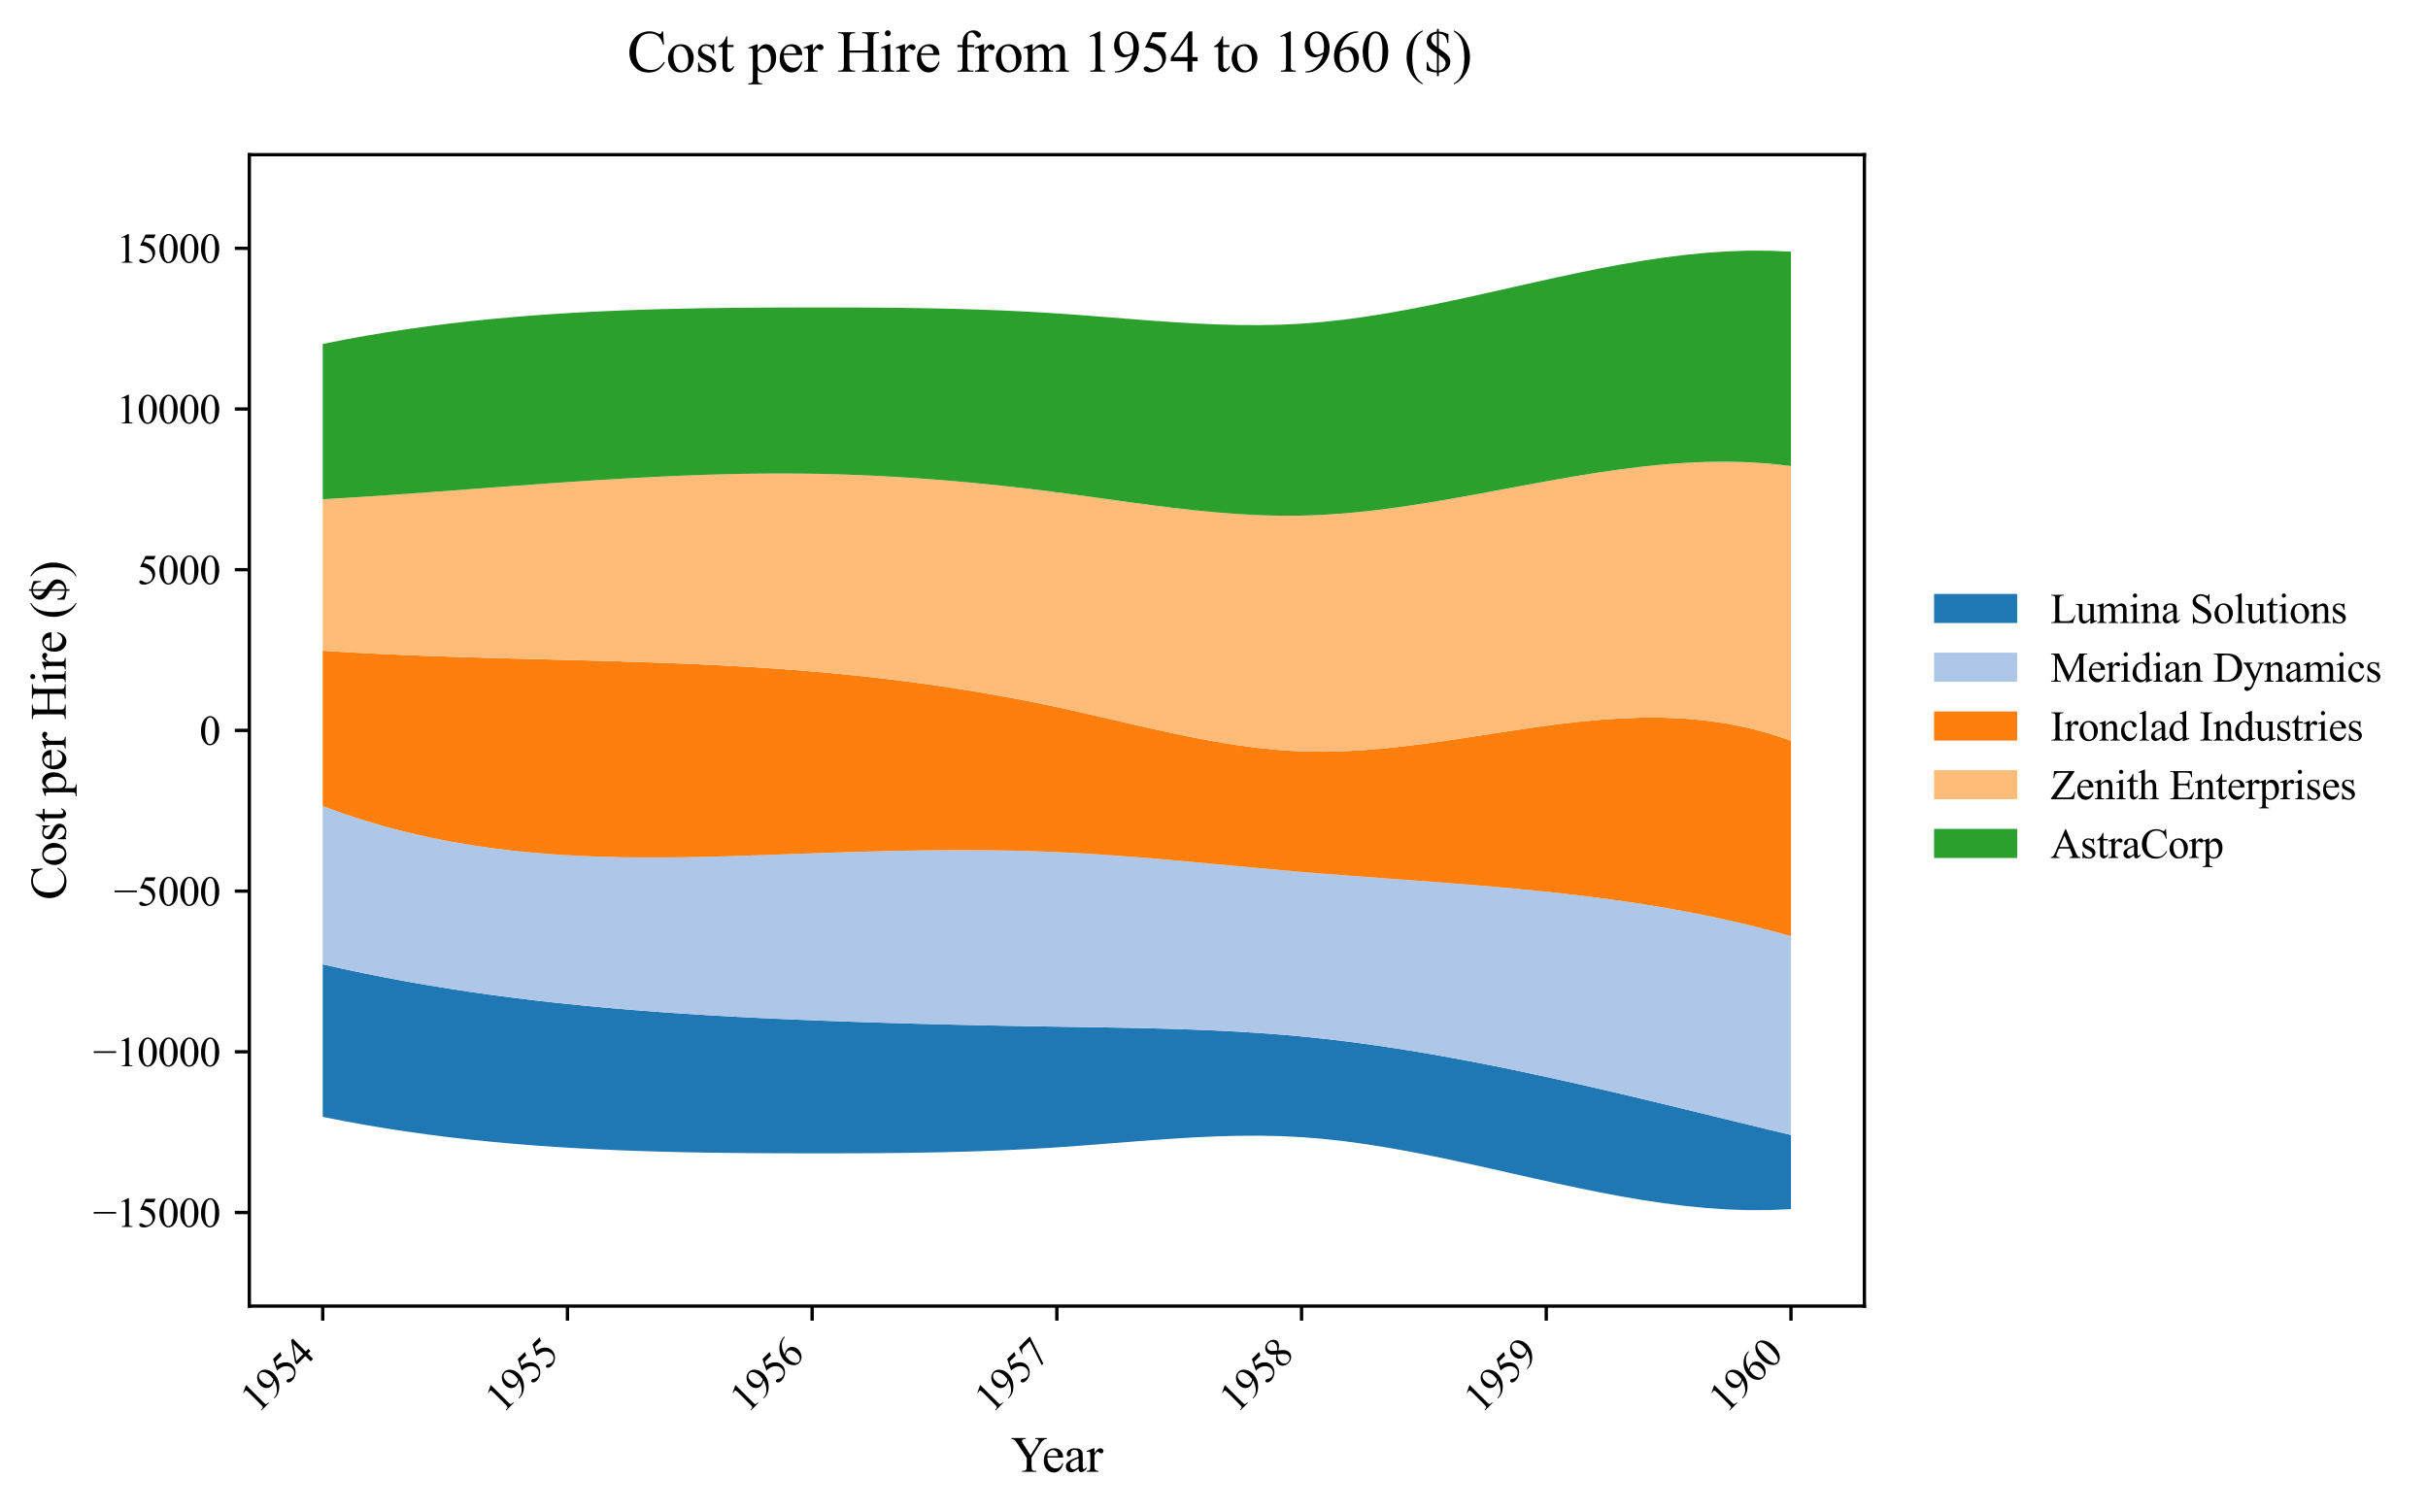 <?xml version="1.0" encoding="utf-8" standalone="no"?>
<!DOCTYPE svg PUBLIC "-//W3C//DTD SVG 1.1//EN"
  "http://www.w3.org/Graphics/SVG/1.1/DTD/svg11.dtd">
<svg xmlns:xlink="http://www.w3.org/1999/xlink" width="584.5pt" height="364.113pt" viewBox="0 0 584.5 364.113" xmlns="http://www.w3.org/2000/svg" version="1.1">
 <defs>
  <style type="text/css">*{stroke-linejoin: round; stroke-linecap: butt}</style>
 </defs>
 <g id="figure_1">
  <g id="patch_1">
   <path d="M 0 364.113 
L 584.5 364.113 
L 584.5 0 
L 0 0 
z
" style="fill: #ffffff"/>
  </g>
  <g id="axes_1">
   <g id="patch_2">
    <path d="M 60.02 314.449 
L 448.82 314.449 
L 448.82 37.249 
L 60.02 37.249 
z
" style="fill: #ffffff"/>
   </g>
   <g id="PolyCollection_1">
    <path d="M 77.692 232.167 
L 77.692 268.892 
L 82.815 269.905 
L 87.937 270.838 
L 93.06 271.694 
L 98.183 272.475 
L 103.305 273.186 
L 108.428 273.829 
L 113.55 274.407 
L 118.673 274.926 
L 123.795 275.386 
L 128.918 275.793 
L 134.04 276.149 
L 139.163 276.457 
L 144.285 276.721 
L 149.408 276.945 
L 154.53 277.131 
L 159.653 277.283 
L 164.775 277.404 
L 169.898 277.498 
L 175.02 277.568 
L 180.143 277.618 
L 185.266 277.65 
L 190.388 277.668 
L 195.511 277.675 
L 200.633 277.674 
L 205.756 277.661 
L 210.878 277.634 
L 216.001 277.587 
L 221.123 277.518 
L 226.246 277.422 
L 231.368 277.295 
L 236.491 277.134 
L 241.613 276.934 
L 246.736 276.692 
L 251.858 276.404 
L 256.981 276.066 
L 262.103 275.687 
L 267.226 275.284 
L 272.349 274.877 
L 277.471 274.485 
L 282.594 274.128 
L 287.716 273.823 
L 292.839 273.592 
L 297.961 273.452 
L 303.084 273.423 
L 308.206 273.524 
L 313.329 273.774 
L 318.451 274.186 
L 323.574 274.75 
L 328.696 275.448 
L 333.819 276.262 
L 338.941 277.177 
L 344.064 278.173 
L 349.186 279.235 
L 354.309 280.346 
L 359.432 281.487 
L 364.554 282.642 
L 369.677 283.794 
L 374.799 284.925 
L 379.922 286.019 
L 385.044 287.057 
L 390.167 288.024 
L 395.289 288.901 
L 400.412 289.672 
L 405.534 290.32 
L 410.657 290.827 
L 415.779 291.176 
L 420.902 291.349 
L 426.024 291.331 
L 431.147 291.103 
L 431.147 273.253 
L 431.147 273.253 
L 426.024 272.02 
L 420.902 270.779 
L 415.779 269.532 
L 410.657 268.284 
L 405.534 267.038 
L 400.412 265.799 
L 395.289 264.57 
L 390.167 263.356 
L 385.044 262.159 
L 379.922 260.985 
L 374.799 259.837 
L 369.677 258.719 
L 364.554 257.635 
L 359.432 256.589 
L 354.309 255.585 
L 349.186 254.627 
L 344.064 253.719 
L 338.941 252.864 
L 333.819 252.066 
L 328.696 251.331 
L 323.574 250.661 
L 318.451 250.06 
L 313.329 249.532 
L 308.206 249.08 
L 303.084 248.698 
L 297.961 248.379 
L 292.839 248.116 
L 287.716 247.9 
L 282.594 247.726 
L 277.471 247.585 
L 272.349 247.47 
L 267.226 247.375 
L 262.103 247.292 
L 256.981 247.213 
L 251.858 247.131 
L 246.736 247.043 
L 241.613 246.948 
L 236.491 246.845 
L 231.368 246.732 
L 226.246 246.61 
L 221.123 246.478 
L 216.001 246.334 
L 210.878 246.179 
L 205.756 246.011 
L 200.633 245.83 
L 195.511 245.635 
L 190.388 245.425 
L 185.266 245.197 
L 180.143 244.95 
L 175.02 244.681 
L 169.898 244.388 
L 164.775 244.067 
L 159.653 243.718 
L 154.53 243.336 
L 149.408 242.921 
L 144.285 242.469 
L 139.163 241.978 
L 134.04 241.445 
L 128.918 240.869 
L 123.795 240.247 
L 118.673 239.576 
L 113.55 238.854 
L 108.428 238.078 
L 103.305 237.247 
L 98.183 236.357 
L 93.06 235.407 
L 87.937 234.393 
L 82.815 233.314 
L 77.692 232.167 
z
" clip-path="url(#p89a1af700a)" style="fill: #1f77b4"/>
   </g>
   <g id="PolyCollection_2">
    <path d="M 77.692 194.061 
L 77.692 232.167 
L 82.815 233.314 
L 87.937 234.393 
L 93.06 235.407 
L 98.183 236.357 
L 103.305 237.247 
L 108.428 238.078 
L 113.55 238.854 
L 118.673 239.576 
L 123.795 240.247 
L 128.918 240.869 
L 134.04 241.445 
L 139.163 241.978 
L 144.285 242.469 
L 149.408 242.921 
L 154.53 243.336 
L 159.653 243.718 
L 164.775 244.067 
L 169.898 244.388 
L 175.02 244.681 
L 180.143 244.95 
L 185.266 245.197 
L 190.388 245.425 
L 195.511 245.635 
L 200.633 245.83 
L 205.756 246.011 
L 210.878 246.179 
L 216.001 246.334 
L 221.123 246.478 
L 226.246 246.61 
L 231.368 246.732 
L 236.491 246.845 
L 241.613 246.948 
L 246.736 247.043 
L 251.858 247.131 
L 256.981 247.213 
L 262.103 247.292 
L 267.226 247.375 
L 272.349 247.47 
L 277.471 247.585 
L 282.594 247.726 
L 287.716 247.9 
L 292.839 248.116 
L 297.961 248.379 
L 303.084 248.698 
L 308.206 249.08 
L 313.329 249.532 
L 318.451 250.06 
L 323.574 250.661 
L 328.696 251.331 
L 333.819 252.066 
L 338.941 252.864 
L 344.064 253.719 
L 349.186 254.627 
L 354.309 255.585 
L 359.432 256.589 
L 364.554 257.635 
L 369.677 258.719 
L 374.799 259.837 
L 379.922 260.985 
L 385.044 262.159 
L 390.167 263.356 
L 395.289 264.57 
L 400.412 265.799 
L 405.534 267.038 
L 410.657 268.284 
L 415.779 269.532 
L 420.902 270.779 
L 426.024 272.02 
L 431.147 273.253 
L 431.147 225.382 
L 431.147 225.382 
L 426.024 223.977 
L 420.902 222.681 
L 415.779 221.49 
L 410.657 220.396 
L 405.534 219.394 
L 400.412 218.478 
L 395.289 217.64 
L 390.167 216.875 
L 385.044 216.177 
L 379.922 215.54 
L 374.799 214.956 
L 369.677 214.421 
L 364.554 213.927 
L 359.432 213.469 
L 354.309 213.04 
L 349.186 212.634 
L 344.064 212.245 
L 338.941 211.867 
L 333.819 211.493 
L 328.696 211.117 
L 323.574 210.733 
L 318.451 210.335 
L 313.329 209.916 
L 308.206 209.472 
L 303.084 209.01 
L 297.961 208.536 
L 292.839 208.059 
L 287.716 207.586 
L 282.594 207.124 
L 277.471 206.682 
L 272.349 206.267 
L 267.226 205.888 
L 262.103 205.55 
L 256.981 205.263 
L 251.858 205.034 
L 246.736 204.864 
L 241.613 204.75 
L 236.491 204.685 
L 231.368 204.667 
L 226.246 204.69 
L 221.123 204.75 
L 216.001 204.842 
L 210.878 204.962 
L 205.756 205.105 
L 200.633 205.267 
L 195.511 205.443 
L 190.388 205.627 
L 185.266 205.812 
L 180.143 205.989 
L 175.02 206.148 
L 169.898 206.282 
L 164.775 206.38 
L 159.653 206.435 
L 154.53 206.436 
L 149.408 206.376 
L 144.285 206.245 
L 139.163 206.035 
L 134.04 205.736 
L 128.918 205.34 
L 123.795 204.837 
L 118.673 204.219 
L 113.55 203.477 
L 108.428 202.602 
L 103.305 201.585 
L 98.183 200.418 
L 93.06 199.09 
L 87.937 197.594 
L 82.815 195.921 
L 77.692 194.061 
z
" clip-path="url(#p89a1af700a)" style="fill: #aec7e8"/>
   </g>
   <g id="PolyCollection_3">
    <path d="M 77.692 156.657 
L 77.692 194.061 
L 82.815 195.921 
L 87.937 197.594 
L 93.06 199.09 
L 98.183 200.418 
L 103.305 201.585 
L 108.428 202.602 
L 113.55 203.477 
L 118.673 204.219 
L 123.795 204.837 
L 128.918 205.34 
L 134.04 205.736 
L 139.163 206.035 
L 144.285 206.245 
L 149.408 206.376 
L 154.53 206.436 
L 159.653 206.435 
L 164.775 206.38 
L 169.898 206.282 
L 175.02 206.148 
L 180.143 205.989 
L 185.266 205.812 
L 190.388 205.627 
L 195.511 205.443 
L 200.633 205.267 
L 205.756 205.105 
L 210.878 204.962 
L 216.001 204.842 
L 221.123 204.75 
L 226.246 204.69 
L 231.368 204.667 
L 236.491 204.685 
L 241.613 204.75 
L 246.736 204.864 
L 251.858 205.034 
L 256.981 205.263 
L 262.103 205.55 
L 267.226 205.888 
L 272.349 206.267 
L 277.471 206.682 
L 282.594 207.124 
L 287.716 207.586 
L 292.839 208.059 
L 297.961 208.536 
L 303.084 209.01 
L 308.206 209.472 
L 313.329 209.916 
L 318.451 210.335 
L 323.574 210.733 
L 328.696 211.117 
L 333.819 211.493 
L 338.941 211.867 
L 344.064 212.245 
L 349.186 212.634 
L 354.309 213.04 
L 359.432 213.469 
L 364.554 213.927 
L 369.677 214.421 
L 374.799 214.956 
L 379.922 215.54 
L 385.044 216.177 
L 390.167 216.875 
L 395.289 217.64 
L 400.412 218.478 
L 405.534 219.394 
L 410.657 220.396 
L 415.779 221.49 
L 420.902 222.681 
L 426.024 223.977 
L 431.147 225.382 
L 431.147 178.327 
L 431.147 178.327 
L 426.024 176.618 
L 420.902 175.258 
L 415.779 174.22 
L 410.657 173.478 
L 405.534 173.007 
L 400.412 172.779 
L 395.289 172.769 
L 390.167 172.951 
L 385.044 173.298 
L 379.922 173.784 
L 374.799 174.384 
L 369.677 175.071 
L 364.554 175.819 
L 359.432 176.601 
L 354.309 177.392 
L 349.186 178.166 
L 344.064 178.896 
L 338.941 179.556 
L 333.819 180.121 
L 328.696 180.563 
L 323.574 180.857 
L 318.451 180.977 
L 313.329 180.896 
L 308.206 180.598 
L 303.084 180.098 
L 297.961 179.423 
L 292.839 178.598 
L 287.716 177.65 
L 282.594 176.603 
L 277.471 175.483 
L 272.349 174.316 
L 267.226 173.128 
L 262.103 171.944 
L 256.981 170.79 
L 251.858 169.69 
L 246.736 168.658 
L 241.613 167.691 
L 236.491 166.788 
L 231.368 165.948 
L 226.246 165.167 
L 221.123 164.445 
L 216.001 163.78 
L 210.878 163.17 
L 205.756 162.613 
L 200.633 162.108 
L 195.511 161.652 
L 190.388 161.243 
L 185.266 160.879 
L 180.143 160.555 
L 175.02 160.267 
L 169.898 160.012 
L 164.775 159.786 
L 159.653 159.585 
L 154.53 159.405 
L 149.408 159.242 
L 144.285 159.093 
L 139.163 158.954 
L 134.04 158.821 
L 128.918 158.689 
L 123.795 158.556 
L 118.673 158.418 
L 113.55 158.271 
L 108.428 158.11 
L 103.305 157.932 
L 98.183 157.734 
L 93.06 157.511 
L 87.937 157.26 
L 82.815 156.977 
L 77.692 156.657 
z
" clip-path="url(#p89a1af700a)" style="fill: #ff7f0e"/>
   </g>
   <g id="PolyCollection_4">
    <path d="M 77.692 120.191 
L 77.692 156.657 
L 82.815 156.977 
L 87.937 157.26 
L 93.06 157.511 
L 98.183 157.734 
L 103.305 157.932 
L 108.428 158.11 
L 113.55 158.271 
L 118.673 158.418 
L 123.795 158.556 
L 128.918 158.689 
L 134.04 158.821 
L 139.163 158.954 
L 144.285 159.093 
L 149.408 159.242 
L 154.53 159.405 
L 159.653 159.585 
L 164.775 159.786 
L 169.898 160.012 
L 175.02 160.267 
L 180.143 160.555 
L 185.266 160.879 
L 190.388 161.243 
L 195.511 161.652 
L 200.633 162.108 
L 205.756 162.613 
L 210.878 163.17 
L 216.001 163.78 
L 221.123 164.445 
L 226.246 165.167 
L 231.368 165.948 
L 236.491 166.788 
L 241.613 167.691 
L 246.736 168.658 
L 251.858 169.69 
L 256.981 170.79 
L 262.103 171.944 
L 267.226 173.128 
L 272.349 174.316 
L 277.471 175.483 
L 282.594 176.603 
L 287.716 177.65 
L 292.839 178.598 
L 297.961 179.423 
L 303.084 180.098 
L 308.206 180.598 
L 313.329 180.896 
L 318.451 180.977 
L 323.574 180.857 
L 328.696 180.563 
L 333.819 180.121 
L 338.941 179.556 
L 344.064 178.896 
L 349.186 178.166 
L 354.309 177.392 
L 359.432 176.601 
L 364.554 175.819 
L 369.677 175.071 
L 374.799 174.384 
L 379.922 173.784 
L 385.044 173.298 
L 390.167 172.951 
L 395.289 172.769 
L 400.412 172.779 
L 405.534 173.007 
L 410.657 173.478 
L 415.779 174.22 
L 420.902 175.258 
L 426.024 176.618 
L 431.147 178.327 
L 431.147 112.188 
L 431.147 112.188 
L 426.024 111.617 
L 420.902 111.274 
L 415.779 111.141 
L 410.657 111.2 
L 405.534 111.431 
L 400.412 111.816 
L 395.289 112.338 
L 390.167 112.977 
L 385.044 113.715 
L 379.922 114.534 
L 374.799 115.415 
L 369.677 116.34 
L 364.554 117.29 
L 359.432 118.248 
L 354.309 119.194 
L 349.186 120.111 
L 344.064 120.979 
L 338.941 121.78 
L 333.819 122.497 
L 328.696 123.11 
L 323.574 123.601 
L 318.451 123.952 
L 313.329 124.144 
L 308.206 124.165 
L 303.084 124.028 
L 297.961 123.753 
L 292.839 123.357 
L 287.716 122.861 
L 282.594 122.284 
L 277.471 121.645 
L 272.349 120.962 
L 267.226 120.255 
L 262.103 119.544 
L 256.981 118.846 
L 251.858 118.182 
L 246.736 117.561 
L 241.613 116.986 
L 236.491 116.456 
L 231.368 115.975 
L 226.246 115.542 
L 221.123 115.16 
L 216.001 114.83 
L 210.878 114.553 
L 205.756 114.33 
L 200.633 114.164 
L 195.511 114.055 
L 190.388 114.003 
L 185.266 114.007 
L 180.143 114.061 
L 175.02 114.164 
L 169.898 114.309 
L 164.775 114.495 
L 159.653 114.718 
L 154.53 114.973 
L 149.408 115.257 
L 144.285 115.566 
L 139.163 115.897 
L 134.04 116.245 
L 128.918 116.608 
L 123.795 116.98 
L 118.673 117.36 
L 113.55 117.743 
L 108.428 118.124 
L 103.305 118.502 
L 98.183 118.871 
L 93.06 119.228 
L 87.937 119.57 
L 82.815 119.892 
L 77.692 120.191 
z
" clip-path="url(#p89a1af700a)" style="fill: #ffbb78"/>
   </g>
   <g id="PolyCollection_5">
    <path d="M 77.692 82.807 
L 77.692 120.191 
L 82.815 119.892 
L 87.937 119.57 
L 93.06 119.228 
L 98.183 118.871 
L 103.305 118.502 
L 108.428 118.124 
L 113.55 117.743 
L 118.673 117.36 
L 123.795 116.98 
L 128.918 116.608 
L 134.04 116.245 
L 139.163 115.897 
L 144.285 115.566 
L 149.408 115.257 
L 154.53 114.973 
L 159.653 114.718 
L 164.775 114.495 
L 169.898 114.309 
L 175.02 114.164 
L 180.143 114.061 
L 185.266 114.007 
L 190.388 114.003 
L 195.511 114.055 
L 200.633 114.164 
L 205.756 114.33 
L 210.878 114.553 
L 216.001 114.83 
L 221.123 115.16 
L 226.246 115.542 
L 231.368 115.975 
L 236.491 116.456 
L 241.613 116.986 
L 246.736 117.561 
L 251.858 118.182 
L 256.981 118.846 
L 262.103 119.544 
L 267.226 120.255 
L 272.349 120.962 
L 277.471 121.645 
L 282.594 122.284 
L 287.716 122.861 
L 292.839 123.357 
L 297.961 123.753 
L 303.084 124.028 
L 308.206 124.165 
L 313.329 124.144 
L 318.451 123.952 
L 323.574 123.601 
L 328.696 123.11 
L 333.819 122.497 
L 338.941 121.78 
L 344.064 120.979 
L 349.186 120.111 
L 354.309 119.194 
L 359.432 118.248 
L 364.554 117.29 
L 369.677 116.34 
L 374.799 115.415 
L 379.922 114.534 
L 385.044 113.715 
L 390.167 112.977 
L 395.289 112.338 
L 400.412 111.816 
L 405.534 111.431 
L 410.657 111.2 
L 415.779 111.141 
L 420.902 111.274 
L 426.024 111.617 
L 431.147 112.188 
L 431.147 60.596 
L 431.147 60.596 
L 426.024 60.368 
L 420.902 60.349 
L 415.779 60.523 
L 410.657 60.872 
L 405.534 61.379 
L 400.412 62.026 
L 395.289 62.797 
L 390.167 63.675 
L 385.044 64.642 
L 379.922 65.68 
L 374.799 66.774 
L 369.677 67.905 
L 364.554 69.057 
L 359.432 70.212 
L 354.309 71.353 
L 349.186 72.463 
L 344.064 73.525 
L 338.941 74.522 
L 333.819 75.436 
L 328.696 76.251 
L 323.574 76.949 
L 318.451 77.512 
L 313.329 77.925 
L 308.206 78.175 
L 303.084 78.276 
L 297.961 78.247 
L 292.839 78.107 
L 287.716 77.875 
L 282.594 77.571 
L 277.471 77.214 
L 272.349 76.822 
L 267.226 76.415 
L 262.103 76.012 
L 256.981 75.632 
L 251.858 75.295 
L 246.736 75.007 
L 241.613 74.765 
L 236.491 74.565 
L 231.368 74.404 
L 226.246 74.277 
L 221.123 74.181 
L 216.001 74.112 
L 210.878 74.065 
L 205.756 74.038 
L 200.633 74.025 
L 195.511 74.024 
L 190.388 74.031 
L 185.266 74.049 
L 180.143 74.081 
L 175.02 74.13 
L 169.898 74.2 
L 164.775 74.294 
L 159.653 74.416 
L 154.53 74.568 
L 149.408 74.754 
L 144.285 74.978 
L 139.163 75.242 
L 134.04 75.55 
L 128.918 75.906 
L 123.795 76.313 
L 118.673 76.773 
L 113.55 77.291 
L 108.428 77.87 
L 103.305 78.513 
L 98.183 79.224 
L 93.06 80.005 
L 87.937 80.86 
L 82.815 81.793 
L 77.692 82.807 
z
" clip-path="url(#p89a1af700a)" style="fill: #2ca02c"/>
   </g>
   <g id="matplotlib.axis_1">
    <g id="xtick_1">
     <g id="line2d_1">
      <defs>
       <path id="m1df52cc6c6" d="M 0 0 
L 0 3.5 
" style="stroke: #000000; stroke-width: 0.8"/>
      </defs>
      <g>
       <use xlink:href="#m1df52cc6c6" x="77.692" y="314.449" style="stroke: #000000; stroke-width: 0.8"/>
      </g>
     </g>
     <g id="text_1">
      <!-- 1954 -->
      <g transform="translate(62.038 340.501) rotate(-45) scale(0.1 -0.1)">
       <defs>
        <path id="TimesNewRomanPSMT-31" d="M 750 3822 
L 1781 4325 
L 1884 4325 
L 1884 747 
Q 1884 391 1914 303 
Q 1944 216 2037 169 
Q 2131 122 2419 116 
L 2419 0 
L 825 0 
L 825 116 
Q 1125 122 1212 167 
Q 1300 213 1334 289 
Q 1369 366 1369 747 
L 1369 3034 
Q 1369 3497 1338 3628 
Q 1316 3728 1258 3775 
Q 1200 3822 1119 3822 
Q 1003 3822 797 3725 
L 750 3822 
z
" transform="scale(0.016)"/>
        <path id="TimesNewRomanPSMT-39" d="M 338 -88 
L 338 28 
Q 744 34 1094 217 
Q 1444 400 1770 856 
Q 2097 1313 2225 1859 
Q 1734 1544 1338 1544 
Q 891 1544 572 1889 
Q 253 2234 253 2806 
Q 253 3363 572 3797 
Q 956 4325 1575 4325 
Q 2097 4325 2469 3894 
Q 2925 3359 2925 2575 
Q 2925 1869 2578 1258 
Q 2231 647 1613 244 
Q 1109 -88 516 -88 
L 338 -88 
z
M 2275 2091 
Q 2331 2497 2331 2741 
Q 2331 3044 2228 3395 
Q 2125 3747 1936 3934 
Q 1747 4122 1506 4122 
Q 1228 4122 1018 3872 
Q 809 3622 809 3128 
Q 809 2469 1088 2097 
Q 1291 1828 1588 1828 
Q 1731 1828 1928 1897 
Q 2125 1966 2275 2091 
z
" transform="scale(0.016)"/>
        <path id="TimesNewRomanPSMT-35" d="M 2778 4238 
L 2534 3706 
L 1259 3706 
L 981 3138 
Q 1809 3016 2294 2522 
Q 2709 2097 2709 1522 
Q 2709 1188 2573 903 
Q 2438 619 2231 419 
Q 2025 219 1772 97 
Q 1413 -75 1034 -75 
Q 653 -75 479 54 
Q 306 184 306 341 
Q 306 428 378 495 
Q 450 563 559 563 
Q 641 563 702 538 
Q 763 513 909 409 
Q 1144 247 1384 247 
Q 1750 247 2026 523 
Q 2303 800 2303 1197 
Q 2303 1581 2056 1914 
Q 1809 2247 1375 2428 
Q 1034 2569 447 2591 
L 1259 4238 
L 2778 4238 
z
" transform="scale(0.016)"/>
        <path id="TimesNewRomanPSMT-34" d="M 2978 1563 
L 2978 1119 
L 2409 1119 
L 2409 0 
L 1894 0 
L 1894 1119 
L 100 1119 
L 100 1519 
L 2066 4325 
L 2409 4325 
L 2409 1563 
L 2978 1563 
z
M 1894 1563 
L 1894 3666 
L 406 1563 
L 1894 1563 
z
" transform="scale(0.016)"/>
       </defs>
       <use xlink:href="#TimesNewRomanPSMT-31"/>
       <use xlink:href="#TimesNewRomanPSMT-39" x="50"/>
       <use xlink:href="#TimesNewRomanPSMT-35" x="100"/>
       <use xlink:href="#TimesNewRomanPSMT-34" x="150"/>
      </g>
     </g>
    </g>
    <g id="xtick_2">
     <g id="line2d_2">
      <g>
       <use xlink:href="#m1df52cc6c6" x="136.602" y="314.449" style="stroke: #000000; stroke-width: 0.8"/>
      </g>
     </g>
     <g id="text_2">
      <!-- 1955 -->
      <g transform="translate(120.947 340.501) rotate(-45) scale(0.1 -0.1)">
       <use xlink:href="#TimesNewRomanPSMT-31"/>
       <use xlink:href="#TimesNewRomanPSMT-39" x="50"/>
       <use xlink:href="#TimesNewRomanPSMT-35" x="100"/>
       <use xlink:href="#TimesNewRomanPSMT-35" x="150"/>
      </g>
     </g>
    </g>
    <g id="xtick_3">
     <g id="line2d_3">
      <g>
       <use xlink:href="#m1df52cc6c6" x="195.511" y="314.449" style="stroke: #000000; stroke-width: 0.8"/>
      </g>
     </g>
     <g id="text_3">
      <!-- 1956 -->
      <g transform="translate(179.856 340.501) rotate(-45) scale(0.1 -0.1)">
       <defs>
        <path id="TimesNewRomanPSMT-36" d="M 2869 4325 
L 2869 4209 
Q 2456 4169 2195 4045 
Q 1934 3922 1679 3669 
Q 1425 3416 1258 3105 
Q 1091 2794 978 2366 
Q 1428 2675 1881 2675 
Q 2316 2675 2634 2325 
Q 2953 1975 2953 1425 
Q 2953 894 2631 456 
Q 2244 -75 1606 -75 
Q 1172 -75 869 213 
Q 275 772 275 1663 
Q 275 2231 503 2743 
Q 731 3256 1154 3653 
Q 1578 4050 1965 4187 
Q 2353 4325 2688 4325 
L 2869 4325 
z
M 925 2138 
Q 869 1716 869 1456 
Q 869 1156 980 804 
Q 1091 453 1309 247 
Q 1469 100 1697 100 
Q 1969 100 2183 356 
Q 2397 613 2397 1088 
Q 2397 1622 2184 2012 
Q 1972 2403 1581 2403 
Q 1463 2403 1327 2353 
Q 1191 2303 925 2138 
z
" transform="scale(0.016)"/>
       </defs>
       <use xlink:href="#TimesNewRomanPSMT-31"/>
       <use xlink:href="#TimesNewRomanPSMT-39" x="50"/>
       <use xlink:href="#TimesNewRomanPSMT-35" x="100"/>
       <use xlink:href="#TimesNewRomanPSMT-36" x="150"/>
      </g>
     </g>
    </g>
    <g id="xtick_4">
     <g id="line2d_4">
      <g>
       <use xlink:href="#m1df52cc6c6" x="254.42" y="314.449" style="stroke: #000000; stroke-width: 0.8"/>
      </g>
     </g>
     <g id="text_4">
      <!-- 1957 -->
      <g transform="translate(238.765 340.501) rotate(-45) scale(0.1 -0.1)">
       <defs>
        <path id="TimesNewRomanPSMT-37" d="M 644 4238 
L 2916 4238 
L 2916 4119 
L 1503 -88 
L 1153 -88 
L 2419 3728 
L 1253 3728 
Q 900 3728 750 3644 
Q 488 3500 328 3200 
L 238 3234 
L 644 4238 
z
" transform="scale(0.016)"/>
       </defs>
       <use xlink:href="#TimesNewRomanPSMT-31"/>
       <use xlink:href="#TimesNewRomanPSMT-39" x="50"/>
       <use xlink:href="#TimesNewRomanPSMT-35" x="100"/>
       <use xlink:href="#TimesNewRomanPSMT-37" x="150"/>
      </g>
     </g>
    </g>
    <g id="xtick_5">
     <g id="line2d_5">
      <g>
       <use xlink:href="#m1df52cc6c6" x="313.329" y="314.449" style="stroke: #000000; stroke-width: 0.8"/>
      </g>
     </g>
     <g id="text_5">
      <!-- 1958 -->
      <g transform="translate(297.674 340.501) rotate(-45) scale(0.1 -0.1)">
       <defs>
        <path id="TimesNewRomanPSMT-38" d="M 1228 2134 
Q 725 2547 579 2797 
Q 434 3047 434 3316 
Q 434 3728 753 4026 
Q 1072 4325 1600 4325 
Q 2113 4325 2425 4047 
Q 2738 3769 2738 3413 
Q 2738 3175 2569 2928 
Q 2400 2681 1866 2347 
Q 2416 1922 2594 1678 
Q 2831 1359 2831 1006 
Q 2831 559 2490 242 
Q 2150 -75 1597 -75 
Q 994 -75 656 303 
Q 388 606 388 966 
Q 388 1247 577 1523 
Q 766 1800 1228 2134 
z
M 1719 2469 
Q 2094 2806 2194 3001 
Q 2294 3197 2294 3444 
Q 2294 3772 2109 3958 
Q 1925 4144 1606 4144 
Q 1288 4144 1088 3959 
Q 888 3775 888 3528 
Q 888 3366 970 3203 
Q 1053 3041 1206 2894 
L 1719 2469 
z
M 1375 2016 
Q 1116 1797 991 1539 
Q 866 1281 866 981 
Q 866 578 1086 336 
Q 1306 94 1647 94 
Q 1984 94 2187 284 
Q 2391 475 2391 747 
Q 2391 972 2272 1150 
Q 2050 1481 1375 2016 
z
" transform="scale(0.016)"/>
       </defs>
       <use xlink:href="#TimesNewRomanPSMT-31"/>
       <use xlink:href="#TimesNewRomanPSMT-39" x="50"/>
       <use xlink:href="#TimesNewRomanPSMT-35" x="100"/>
       <use xlink:href="#TimesNewRomanPSMT-38" x="150"/>
      </g>
     </g>
    </g>
    <g id="xtick_6">
     <g id="line2d_6">
      <g>
       <use xlink:href="#m1df52cc6c6" x="372.238" y="314.449" style="stroke: #000000; stroke-width: 0.8"/>
      </g>
     </g>
     <g id="text_6">
      <!-- 1959 -->
      <g transform="translate(356.583 340.501) rotate(-45) scale(0.1 -0.1)">
       <use xlink:href="#TimesNewRomanPSMT-31"/>
       <use xlink:href="#TimesNewRomanPSMT-39" x="50"/>
       <use xlink:href="#TimesNewRomanPSMT-35" x="100"/>
       <use xlink:href="#TimesNewRomanPSMT-39" x="150"/>
      </g>
     </g>
    </g>
    <g id="xtick_7">
     <g id="line2d_7">
      <g>
       <use xlink:href="#m1df52cc6c6" x="431.147" y="314.449" style="stroke: #000000; stroke-width: 0.8"/>
      </g>
     </g>
     <g id="text_7">
      <!-- 1960 -->
      <g transform="translate(415.492 340.501) rotate(-45) scale(0.1 -0.1)">
       <defs>
        <path id="TimesNewRomanPSMT-30" d="M 231 2094 
Q 231 2819 450 3342 
Q 669 3866 1031 4122 
Q 1313 4325 1613 4325 
Q 2100 4325 2488 3828 
Q 2972 3213 2972 2159 
Q 2972 1422 2759 906 
Q 2547 391 2217 158 
Q 1888 -75 1581 -75 
Q 975 -75 572 641 
Q 231 1244 231 2094 
z
M 844 2016 
Q 844 1141 1059 588 
Q 1238 122 1591 122 
Q 1759 122 1940 273 
Q 2122 425 2216 781 
Q 2359 1319 2359 2297 
Q 2359 3022 2209 3506 
Q 2097 3866 1919 4016 
Q 1791 4119 1609 4119 
Q 1397 4119 1231 3928 
Q 1006 3669 925 3112 
Q 844 2556 844 2016 
z
" transform="scale(0.016)"/>
       </defs>
       <use xlink:href="#TimesNewRomanPSMT-31"/>
       <use xlink:href="#TimesNewRomanPSMT-39" x="50"/>
       <use xlink:href="#TimesNewRomanPSMT-36" x="100"/>
       <use xlink:href="#TimesNewRomanPSMT-30" x="150"/>
      </g>
     </g>
    </g>
    <g id="text_8">
     <!-- Year -->
     <g transform="translate(243.362 354.347) scale(0.12 -0.12)">
      <defs>
       <path id="TimesNewRomanPSMT-59" d="M 3050 4238 
L 4528 4238 
L 4528 4122 
L 4447 4122 
Q 4366 4122 4209 4050 
Q 4053 3978 3925 3843 
Q 3797 3709 3609 3406 
L 2588 1797 
L 2588 734 
Q 2588 344 2675 247 
Q 2794 116 3050 116 
L 3188 116 
L 3188 0 
L 1388 0 
L 1388 116 
L 1538 116 
Q 1806 116 1919 278 
Q 1988 378 1988 734 
L 1988 1738 
L 825 3513 
Q 619 3825 545 3903 
Q 472 3981 241 4091 
Q 178 4122 59 4122 
L 59 4238 
L 1872 4238 
L 1872 4122 
L 1778 4122 
Q 1631 4122 1507 4053 
Q 1384 3984 1384 3847 
Q 1384 3734 1575 3441 
L 2459 2075 
L 3291 3381 
Q 3478 3675 3478 3819 
Q 3478 3906 3433 3975 
Q 3388 4044 3303 4083 
Q 3219 4122 3050 4122 
L 3050 4238 
z
" transform="scale(0.016)"/>
       <path id="TimesNewRomanPSMT-65" d="M 681 1784 
Q 678 1147 991 784 
Q 1303 422 1725 422 
Q 2006 422 2214 576 
Q 2422 731 2563 1106 
L 2659 1044 
Q 2594 616 2278 264 
Q 1963 -88 1488 -88 
Q 972 -88 605 314 
Q 238 716 238 1394 
Q 238 2128 614 2539 
Q 991 2950 1559 2950 
Q 2041 2950 2350 2633 
Q 2659 2316 2659 1784 
L 681 1784 
z
M 681 1966 
L 2006 1966 
Q 1991 2241 1941 2353 
Q 1863 2528 1708 2628 
Q 1553 2728 1384 2728 
Q 1125 2728 920 2526 
Q 716 2325 681 1966 
z
" transform="scale(0.016)"/>
       <path id="TimesNewRomanPSMT-61" d="M 1822 413 
Q 1381 72 1269 19 
Q 1100 -59 909 -59 
Q 613 -59 420 144 
Q 228 347 228 678 
Q 228 888 322 1041 
Q 450 1253 767 1440 
Q 1084 1628 1822 1897 
L 1822 2009 
Q 1822 2438 1686 2597 
Q 1550 2756 1291 2756 
Q 1094 2756 978 2650 
Q 859 2544 859 2406 
L 866 2225 
Q 866 2081 792 2003 
Q 719 1925 600 1925 
Q 484 1925 411 2006 
Q 338 2088 338 2228 
Q 338 2497 613 2722 
Q 888 2947 1384 2947 
Q 1766 2947 2009 2819 
Q 2194 2722 2281 2516 
Q 2338 2381 2338 1966 
L 2338 994 
Q 2338 584 2353 492 
Q 2369 400 2405 369 
Q 2441 338 2488 338 
Q 2538 338 2575 359 
Q 2641 400 2828 588 
L 2828 413 
Q 2478 -56 2159 -56 
Q 2006 -56 1915 50 
Q 1825 156 1822 413 
z
M 1822 616 
L 1822 1706 
Q 1350 1519 1213 1441 
Q 966 1303 859 1153 
Q 753 1003 753 825 
Q 753 600 887 451 
Q 1022 303 1197 303 
Q 1434 303 1822 616 
z
" transform="scale(0.016)"/>
       <path id="TimesNewRomanPSMT-72" d="M 1038 2947 
L 1038 2303 
Q 1397 2947 1775 2947 
Q 1947 2947 2059 2842 
Q 2172 2738 2172 2600 
Q 2172 2478 2090 2393 
Q 2009 2309 1897 2309 
Q 1788 2309 1652 2417 
Q 1516 2525 1450 2525 
Q 1394 2525 1328 2463 
Q 1188 2334 1038 2041 
L 1038 669 
Q 1038 431 1097 309 
Q 1138 225 1241 169 
Q 1344 113 1538 113 
L 1538 0 
L 72 0 
L 72 113 
Q 291 113 397 181 
Q 475 231 506 341 
Q 522 394 522 644 
L 522 1753 
Q 522 2253 501 2348 
Q 481 2444 426 2487 
Q 372 2531 291 2531 
Q 194 2531 72 2484 
L 41 2597 
L 906 2947 
L 1038 2947 
z
" transform="scale(0.016)"/>
      </defs>
      <use xlink:href="#TimesNewRomanPSMT-59"/>
      <use xlink:href="#TimesNewRomanPSMT-65" x="62.217"/>
      <use xlink:href="#TimesNewRomanPSMT-61" x="106.602"/>
      <use xlink:href="#TimesNewRomanPSMT-72" x="150.986"/>
     </g>
    </g>
   </g>
   <g id="matplotlib.axis_2">
    <g id="ytick_1">
     <g id="line2d_8">
      <defs>
       <path id="m94c9dcab26" d="M 0 0 
L -3.5 0 
" style="stroke: #000000; stroke-width: 0.8"/>
      </defs>
      <g>
       <use xlink:href="#m94c9dcab26" x="60.02" y="291.92" style="stroke: #000000; stroke-width: 0.8"/>
      </g>
     </g>
     <g id="text_9">
      <!-- −15000 -->
      <g transform="translate(22.381 295.391) scale(0.1 -0.1)">
       <defs>
        <path id="TimesNewRomanPSMT-2212" d="M 3484 2000 
L 116 2000 
L 116 2256 
L 3484 2256 
L 3484 2000 
z
" transform="scale(0.016)"/>
       </defs>
       <use xlink:href="#TimesNewRomanPSMT-2212"/>
       <use xlink:href="#TimesNewRomanPSMT-31" x="56.396"/>
       <use xlink:href="#TimesNewRomanPSMT-35" x="106.396"/>
       <use xlink:href="#TimesNewRomanPSMT-30" x="156.396"/>
       <use xlink:href="#TimesNewRomanPSMT-30" x="206.396"/>
       <use xlink:href="#TimesNewRomanPSMT-30" x="256.396"/>
      </g>
     </g>
    </g>
    <g id="ytick_2">
     <g id="line2d_9">
      <g>
       <use xlink:href="#m94c9dcab26" x="60.02" y="253.229" style="stroke: #000000; stroke-width: 0.8"/>
      </g>
     </g>
     <g id="text_10">
      <!-- −10000 -->
      <g transform="translate(22.381 256.701) scale(0.1 -0.1)">
       <use xlink:href="#TimesNewRomanPSMT-2212"/>
       <use xlink:href="#TimesNewRomanPSMT-31" x="56.396"/>
       <use xlink:href="#TimesNewRomanPSMT-30" x="106.396"/>
       <use xlink:href="#TimesNewRomanPSMT-30" x="156.396"/>
       <use xlink:href="#TimesNewRomanPSMT-30" x="206.396"/>
       <use xlink:href="#TimesNewRomanPSMT-30" x="256.396"/>
      </g>
     </g>
    </g>
    <g id="ytick_3">
     <g id="line2d_10">
      <g>
       <use xlink:href="#m94c9dcab26" x="60.02" y="214.539" style="stroke: #000000; stroke-width: 0.8"/>
      </g>
     </g>
     <g id="text_11">
      <!-- −5000 -->
      <g transform="translate(27.381 218.011) scale(0.1 -0.1)">
       <use xlink:href="#TimesNewRomanPSMT-2212"/>
       <use xlink:href="#TimesNewRomanPSMT-35" x="56.396"/>
       <use xlink:href="#TimesNewRomanPSMT-30" x="106.396"/>
       <use xlink:href="#TimesNewRomanPSMT-30" x="156.396"/>
       <use xlink:href="#TimesNewRomanPSMT-30" x="206.396"/>
      </g>
     </g>
    </g>
    <g id="ytick_4">
     <g id="line2d_11">
      <g>
       <use xlink:href="#m94c9dcab26" x="60.02" y="175.849" style="stroke: #000000; stroke-width: 0.8"/>
      </g>
     </g>
     <g id="text_12">
      <!-- 0 -->
      <g transform="translate(48.02 179.321) scale(0.1 -0.1)">
       <use xlink:href="#TimesNewRomanPSMT-30"/>
      </g>
     </g>
    </g>
    <g id="ytick_5">
     <g id="line2d_12">
      <g>
       <use xlink:href="#m94c9dcab26" x="60.02" y="137.159" style="stroke: #000000; stroke-width: 0.8"/>
      </g>
     </g>
     <g id="text_13">
      <!-- 5000 -->
      <g transform="translate(33.02 140.631) scale(0.1 -0.1)">
       <use xlink:href="#TimesNewRomanPSMT-35"/>
       <use xlink:href="#TimesNewRomanPSMT-30" x="50"/>
       <use xlink:href="#TimesNewRomanPSMT-30" x="100"/>
       <use xlink:href="#TimesNewRomanPSMT-30" x="150"/>
      </g>
     </g>
    </g>
    <g id="ytick_6">
     <g id="line2d_13">
      <g>
       <use xlink:href="#m94c9dcab26" x="60.02" y="98.469" style="stroke: #000000; stroke-width: 0.8"/>
      </g>
     </g>
     <g id="text_14">
      <!-- 10000 -->
      <g transform="translate(28.02 101.941) scale(0.1 -0.1)">
       <use xlink:href="#TimesNewRomanPSMT-31"/>
       <use xlink:href="#TimesNewRomanPSMT-30" x="50"/>
       <use xlink:href="#TimesNewRomanPSMT-30" x="100"/>
       <use xlink:href="#TimesNewRomanPSMT-30" x="150"/>
       <use xlink:href="#TimesNewRomanPSMT-30" x="200"/>
      </g>
     </g>
    </g>
    <g id="ytick_7">
     <g id="line2d_14">
      <g>
       <use xlink:href="#m94c9dcab26" x="60.02" y="59.779" style="stroke: #000000; stroke-width: 0.8"/>
      </g>
     </g>
     <g id="text_15">
      <!-- 15000 -->
      <g transform="translate(28.02 63.251) scale(0.1 -0.1)">
       <use xlink:href="#TimesNewRomanPSMT-31"/>
       <use xlink:href="#TimesNewRomanPSMT-35" x="50"/>
       <use xlink:href="#TimesNewRomanPSMT-30" x="100"/>
       <use xlink:href="#TimesNewRomanPSMT-30" x="150"/>
       <use xlink:href="#TimesNewRomanPSMT-30" x="200"/>
      </g>
     </g>
    </g>
    <g id="text_16">
     <!-- Cost per Hire ($) -->
     <g transform="translate(15.814 216.672) rotate(-90) scale(0.12 -0.12)">
      <defs>
       <path id="TimesNewRomanPSMT-43" d="M 3853 4334 
L 3950 2894 
L 3853 2894 
Q 3659 3541 3300 3825 
Q 2941 4109 2438 4109 
Q 2016 4109 1675 3895 
Q 1334 3681 1139 3212 
Q 944 2744 944 2047 
Q 944 1472 1128 1050 
Q 1313 628 1683 403 
Q 2053 178 2528 178 
Q 2941 178 3256 354 
Q 3572 531 3950 1056 
L 4047 994 
Q 3728 428 3303 165 
Q 2878 -97 2294 -97 
Q 1241 -97 663 684 
Q 231 1266 231 2053 
Q 231 2688 515 3219 
Q 800 3750 1298 4042 
Q 1797 4334 2388 4334 
Q 2847 4334 3294 4109 
Q 3425 4041 3481 4041 
Q 3566 4041 3628 4100 
Q 3709 4184 3744 4334 
L 3853 4334 
z
" transform="scale(0.016)"/>
       <path id="TimesNewRomanPSMT-6f" d="M 1600 2947 
Q 2250 2947 2644 2453 
Q 2978 2031 2978 1484 
Q 2978 1100 2793 706 
Q 2609 313 2286 112 
Q 1963 -88 1566 -88 
Q 919 -88 538 428 
Q 216 863 216 1403 
Q 216 1797 411 2186 
Q 606 2575 925 2761 
Q 1244 2947 1600 2947 
z
M 1503 2744 
Q 1338 2744 1170 2645 
Q 1003 2547 900 2300 
Q 797 2053 797 1666 
Q 797 1041 1045 587 
Q 1294 134 1700 134 
Q 2003 134 2200 384 
Q 2397 634 2397 1244 
Q 2397 2006 2069 2444 
Q 1847 2744 1503 2744 
z
" transform="scale(0.016)"/>
       <path id="TimesNewRomanPSMT-73" d="M 2050 2947 
L 2050 1972 
L 1947 1972 
Q 1828 2431 1642 2597 
Q 1456 2763 1169 2763 
Q 950 2763 815 2647 
Q 681 2531 681 2391 
Q 681 2216 781 2091 
Q 878 1963 1175 1819 
L 1631 1597 
Q 2266 1288 2266 781 
Q 2266 391 1970 151 
Q 1675 -88 1309 -88 
Q 1047 -88 709 6 
Q 606 38 541 38 
Q 469 38 428 -44 
L 325 -44 
L 325 978 
L 428 978 
Q 516 541 762 319 
Q 1009 97 1316 97 
Q 1531 97 1667 223 
Q 1803 350 1803 528 
Q 1803 744 1651 891 
Q 1500 1038 1047 1263 
Q 594 1488 453 1669 
Q 313 1847 313 2119 
Q 313 2472 555 2709 
Q 797 2947 1181 2947 
Q 1350 2947 1591 2875 
Q 1750 2828 1803 2828 
Q 1853 2828 1881 2850 
Q 1909 2872 1947 2947 
L 2050 2947 
z
" transform="scale(0.016)"/>
       <path id="TimesNewRomanPSMT-74" d="M 1031 3803 
L 1031 2863 
L 1700 2863 
L 1700 2644 
L 1031 2644 
L 1031 788 
Q 1031 509 1111 412 
Q 1191 316 1316 316 
Q 1419 316 1516 380 
Q 1613 444 1666 569 
L 1788 569 
Q 1678 263 1478 108 
Q 1278 -47 1066 -47 
Q 922 -47 784 33 
Q 647 113 581 261 
Q 516 409 516 719 
L 516 2644 
L 63 2644 
L 63 2747 
Q 234 2816 414 2980 
Q 594 3144 734 3369 
Q 806 3488 934 3803 
L 1031 3803 
z
" transform="scale(0.016)"/>
       <path id="TimesNewRomanPSMT-20" transform="scale(0.016)"/>
       <path id="TimesNewRomanPSMT-70" d="M -6 2578 
L 875 2934 
L 994 2934 
L 994 2266 
Q 1216 2644 1439 2795 
Q 1663 2947 1909 2947 
Q 2341 2947 2628 2609 
Q 2981 2197 2981 1534 
Q 2981 794 2556 309 
Q 2206 -88 1675 -88 
Q 1444 -88 1275 -22 
Q 1150 25 994 166 
L 994 -706 
Q 994 -1000 1030 -1079 
Q 1066 -1159 1155 -1206 
Q 1244 -1253 1478 -1253 
L 1478 -1369 
L -22 -1369 
L -22 -1253 
L 56 -1253 
Q 228 -1256 350 -1188 
Q 409 -1153 442 -1076 
Q 475 -1000 475 -688 
L 475 2019 
Q 475 2297 450 2372 
Q 425 2447 370 2484 
Q 316 2522 222 2522 
Q 147 2522 31 2478 
L -6 2578 
z
M 994 2081 
L 994 1013 
Q 994 666 1022 556 
Q 1066 375 1236 237 
Q 1406 100 1666 100 
Q 1978 100 2172 344 
Q 2425 663 2425 1241 
Q 2425 1897 2138 2250 
Q 1938 2494 1663 2494 
Q 1513 2494 1366 2419 
Q 1253 2363 994 2081 
z
" transform="scale(0.016)"/>
       <path id="TimesNewRomanPSMT-48" d="M 1316 2272 
L 3284 2272 
L 3284 3484 
Q 3284 3809 3244 3913 
Q 3213 3991 3113 4047 
Q 2978 4122 2828 4122 
L 2678 4122 
L 2678 4238 
L 4491 4238 
L 4491 4122 
L 4341 4122 
Q 4191 4122 4056 4050 
Q 3956 4000 3920 3898 
Q 3884 3797 3884 3484 
L 3884 750 
Q 3884 428 3925 325 
Q 3956 247 4053 191 
Q 4191 116 4341 116 
L 4491 116 
L 4491 0 
L 2678 0 
L 2678 116 
L 2828 116 
Q 3088 116 3206 269 
Q 3284 369 3284 750 
L 3284 2041 
L 1316 2041 
L 1316 750 
Q 1316 428 1356 325 
Q 1388 247 1488 191 
Q 1622 116 1772 116 
L 1925 116 
L 1925 0 
L 109 0 
L 109 116 
L 259 116 
Q 522 116 641 269 
Q 716 369 716 750 
L 716 3484 
Q 716 3809 675 3913 
Q 644 3991 547 4047 
Q 409 4122 259 4122 
L 109 4122 
L 109 4238 
L 1925 4238 
L 1925 4122 
L 1772 4122 
Q 1622 4122 1488 4050 
Q 1391 4000 1353 3898 
Q 1316 3797 1316 3484 
L 1316 2272 
z
" transform="scale(0.016)"/>
       <path id="TimesNewRomanPSMT-69" d="M 928 4444 
Q 1059 4444 1151 4351 
Q 1244 4259 1244 4128 
Q 1244 3997 1151 3903 
Q 1059 3809 928 3809 
Q 797 3809 703 3903 
Q 609 3997 609 4128 
Q 609 4259 701 4351 
Q 794 4444 928 4444 
z
M 1188 2947 
L 1188 647 
Q 1188 378 1227 289 
Q 1266 200 1342 156 
Q 1419 113 1622 113 
L 1622 0 
L 231 0 
L 231 113 
Q 441 113 512 153 
Q 584 194 626 287 
Q 669 381 669 647 
L 669 1750 
Q 669 2216 641 2353 
Q 619 2453 572 2492 
Q 525 2531 444 2531 
Q 356 2531 231 2484 
L 188 2597 
L 1050 2947 
L 1188 2947 
z
" transform="scale(0.016)"/>
       <path id="TimesNewRomanPSMT-28" d="M 1988 -1253 
L 1988 -1369 
Q 1516 -1131 1200 -813 
Q 750 -359 506 256 
Q 263 872 263 1534 
Q 263 2503 741 3301 
Q 1219 4100 1988 4444 
L 1988 4313 
Q 1603 4100 1356 3731 
Q 1109 3363 987 2797 
Q 866 2231 866 1616 
Q 866 947 969 400 
Q 1050 -31 1165 -292 
Q 1281 -553 1476 -793 
Q 1672 -1034 1988 -1253 
z
" transform="scale(0.016)"/>
       <path id="TimesNewRomanPSMT-24" d="M 338 1044 
L 475 1044 
Q 509 616 743 387 
Q 978 159 1444 116 
L 1444 1941 
Q 741 2375 506 2709 
Q 341 2947 341 3288 
Q 341 3672 627 3959 
Q 913 4247 1444 4306 
L 1444 4594 
L 1644 4594 
L 1644 4306 
Q 1900 4291 2075 4247 
Q 2166 4225 2675 4031 
L 2675 3097 
L 2553 3097 
Q 2513 3594 2295 3823 
Q 2078 4053 1644 4097 
L 1644 2509 
Q 2431 1959 2654 1698 
Q 2878 1438 2878 1050 
Q 2878 619 2551 290 
Q 2225 -38 1644 -88 
L 1644 -488 
L 1444 -488 
L 1444 -88 
Q 1150 -75 897 -20 
Q 644 34 338 159 
L 338 1044 
z
M 1444 2641 
L 1444 4094 
Q 1131 4056 979 3895 
Q 828 3734 828 3491 
Q 828 3263 965 3064 
Q 1103 2866 1444 2641 
z
M 1644 116 
Q 1878 156 2003 231 
Q 2178 341 2279 517 
Q 2381 694 2381 894 
Q 2381 1100 2257 1284 
Q 2134 1469 1644 1806 
L 1644 116 
z
" transform="scale(0.016)"/>
       <path id="TimesNewRomanPSMT-29" d="M 144 4313 
L 144 4444 
Q 619 4209 934 3891 
Q 1381 3434 1625 2820 
Q 1869 2206 1869 1541 
Q 1869 572 1392 -226 
Q 916 -1025 144 -1369 
L 144 -1253 
Q 528 -1038 776 -670 
Q 1025 -303 1145 264 
Q 1266 831 1266 1447 
Q 1266 2113 1163 2663 
Q 1084 3094 967 3353 
Q 850 3613 656 3853 
Q 463 4094 144 4313 
z
" transform="scale(0.016)"/>
      </defs>
      <use xlink:href="#TimesNewRomanPSMT-43"/>
      <use xlink:href="#TimesNewRomanPSMT-6f" x="66.699"/>
      <use xlink:href="#TimesNewRomanPSMT-73" x="116.699"/>
      <use xlink:href="#TimesNewRomanPSMT-74" x="155.615"/>
      <use xlink:href="#TimesNewRomanPSMT-20" x="183.398"/>
      <use xlink:href="#TimesNewRomanPSMT-70" x="208.398"/>
      <use xlink:href="#TimesNewRomanPSMT-65" x="258.398"/>
      <use xlink:href="#TimesNewRomanPSMT-72" x="302.783"/>
      <use xlink:href="#TimesNewRomanPSMT-20" x="336.084"/>
      <use xlink:href="#TimesNewRomanPSMT-48" x="361.084"/>
      <use xlink:href="#TimesNewRomanPSMT-69" x="433.301"/>
      <use xlink:href="#TimesNewRomanPSMT-72" x="461.084"/>
      <use xlink:href="#TimesNewRomanPSMT-65" x="494.385"/>
      <use xlink:href="#TimesNewRomanPSMT-20" x="538.77"/>
      <use xlink:href="#TimesNewRomanPSMT-28" x="563.77"/>
      <use xlink:href="#TimesNewRomanPSMT-24" x="597.07"/>
      <use xlink:href="#TimesNewRomanPSMT-29" x="647.07"/>
     </g>
    </g>
   </g>
   <g id="patch_3">
    <path d="M 60.02 314.449 
L 60.02 37.249 
" style="fill: none; stroke: #000000; stroke-width: 0.8; stroke-linejoin: miter; stroke-linecap: square"/>
   </g>
   <g id="patch_4">
    <path d="M 448.82 314.449 
L 448.82 37.249 
" style="fill: none; stroke: #000000; stroke-width: 0.8; stroke-linejoin: miter; stroke-linecap: square"/>
   </g>
   <g id="patch_5">
    <path d="M 60.02 314.449 
L 448.82 314.449 
" style="fill: none; stroke: #000000; stroke-width: 0.8; stroke-linejoin: miter; stroke-linecap: square"/>
   </g>
   <g id="patch_6">
    <path d="M 60.02 37.249 
L 448.82 37.249 
" style="fill: none; stroke: #000000; stroke-width: 0.8; stroke-linejoin: miter; stroke-linecap: square"/>
   </g>
   <g id="text_17">
    <!-- Cost per Hire from 1954 to 1960 ($)  -->
    <g transform="translate(150.993 17.249) scale(0.14 -0.14)">
     <defs>
      <path id="TimesNewRomanPSMT-66" d="M 1319 2638 
L 1319 756 
Q 1319 356 1406 250 
Q 1522 113 1716 113 
L 1975 113 
L 1975 0 
L 266 0 
L 266 113 
L 394 113 
Q 519 113 622 175 
Q 725 238 764 344 
Q 803 450 803 756 
L 803 2638 
L 247 2638 
L 247 2863 
L 803 2863 
L 803 3050 
Q 803 3478 940 3775 
Q 1078 4072 1361 4255 
Q 1644 4438 1997 4438 
Q 2325 4438 2600 4225 
Q 2781 4084 2781 3909 
Q 2781 3816 2700 3733 
Q 2619 3650 2525 3650 
Q 2453 3650 2373 3701 
Q 2294 3753 2178 3923 
Q 2063 4094 1966 4153 
Q 1869 4213 1750 4213 
Q 1606 4213 1506 4136 
Q 1406 4059 1362 3898 
Q 1319 3738 1319 3069 
L 1319 2863 
L 2056 2863 
L 2056 2638 
L 1319 2638 
z
" transform="scale(0.016)"/>
      <path id="TimesNewRomanPSMT-6d" d="M 1050 2338 
Q 1363 2650 1419 2697 
Q 1559 2816 1721 2881 
Q 1884 2947 2044 2947 
Q 2313 2947 2506 2790 
Q 2700 2634 2766 2338 
Q 3088 2713 3309 2830 
Q 3531 2947 3766 2947 
Q 3994 2947 4170 2830 
Q 4347 2713 4450 2447 
Q 4519 2266 4519 1878 
L 4519 647 
Q 4519 378 4559 278 
Q 4591 209 4675 161 
Q 4759 113 4950 113 
L 4950 0 
L 3538 0 
L 3538 113 
L 3597 113 
Q 3781 113 3884 184 
Q 3956 234 3988 344 
Q 4000 397 4000 647 
L 4000 1878 
Q 4000 2228 3916 2372 
Q 3794 2572 3525 2572 
Q 3359 2572 3192 2489 
Q 3025 2406 2788 2181 
L 2781 2147 
L 2788 2013 
L 2788 647 
Q 2788 353 2820 281 
Q 2853 209 2943 161 
Q 3034 113 3253 113 
L 3253 0 
L 1806 0 
L 1806 113 
Q 2044 113 2133 169 
Q 2222 225 2256 338 
Q 2272 391 2272 647 
L 2272 1878 
Q 2272 2228 2169 2381 
Q 2031 2581 1784 2581 
Q 1616 2581 1450 2491 
Q 1191 2353 1050 2181 
L 1050 647 
Q 1050 366 1089 281 
Q 1128 197 1204 155 
Q 1281 113 1516 113 
L 1516 0 
L 100 0 
L 100 113 
Q 297 113 375 155 
Q 453 197 493 289 
Q 534 381 534 647 
L 534 1741 
Q 534 2213 506 2350 
Q 484 2453 437 2492 
Q 391 2531 309 2531 
Q 222 2531 100 2484 
L 53 2597 
L 916 2947 
L 1050 2947 
L 1050 2338 
z
" transform="scale(0.016)"/>
     </defs>
     <use xlink:href="#TimesNewRomanPSMT-43"/>
     <use xlink:href="#TimesNewRomanPSMT-6f" x="66.699"/>
     <use xlink:href="#TimesNewRomanPSMT-73" x="116.699"/>
     <use xlink:href="#TimesNewRomanPSMT-74" x="155.615"/>
     <use xlink:href="#TimesNewRomanPSMT-20" x="183.398"/>
     <use xlink:href="#TimesNewRomanPSMT-70" x="208.398"/>
     <use xlink:href="#TimesNewRomanPSMT-65" x="258.398"/>
     <use xlink:href="#TimesNewRomanPSMT-72" x="302.783"/>
     <use xlink:href="#TimesNewRomanPSMT-20" x="336.084"/>
     <use xlink:href="#TimesNewRomanPSMT-48" x="361.084"/>
     <use xlink:href="#TimesNewRomanPSMT-69" x="433.301"/>
     <use xlink:href="#TimesNewRomanPSMT-72" x="461.084"/>
     <use xlink:href="#TimesNewRomanPSMT-65" x="494.385"/>
     <use xlink:href="#TimesNewRomanPSMT-20" x="538.77"/>
     <use xlink:href="#TimesNewRomanPSMT-66" x="563.77"/>
     <use xlink:href="#TimesNewRomanPSMT-72" x="597.07"/>
     <use xlink:href="#TimesNewRomanPSMT-6f" x="630.371"/>
     <use xlink:href="#TimesNewRomanPSMT-6d" x="680.371"/>
     <use xlink:href="#TimesNewRomanPSMT-20" x="758.154"/>
     <use xlink:href="#TimesNewRomanPSMT-31" x="783.154"/>
     <use xlink:href="#TimesNewRomanPSMT-39" x="833.154"/>
     <use xlink:href="#TimesNewRomanPSMT-35" x="883.154"/>
     <use xlink:href="#TimesNewRomanPSMT-34" x="933.154"/>
     <use xlink:href="#TimesNewRomanPSMT-20" x="983.154"/>
     <use xlink:href="#TimesNewRomanPSMT-74" x="1008.154"/>
     <use xlink:href="#TimesNewRomanPSMT-6f" x="1035.938"/>
     <use xlink:href="#TimesNewRomanPSMT-20" x="1085.938"/>
     <use xlink:href="#TimesNewRomanPSMT-31" x="1110.938"/>
     <use xlink:href="#TimesNewRomanPSMT-39" x="1160.938"/>
     <use xlink:href="#TimesNewRomanPSMT-36" x="1210.938"/>
     <use xlink:href="#TimesNewRomanPSMT-30" x="1260.938"/>
     <use xlink:href="#TimesNewRomanPSMT-20" x="1310.938"/>
     <use xlink:href="#TimesNewRomanPSMT-28" x="1335.938"/>
     <use xlink:href="#TimesNewRomanPSMT-24" x="1369.238"/>
     <use xlink:href="#TimesNewRomanPSMT-29" x="1419.238"/>
     <use xlink:href="#TimesNewRomanPSMT-20" x="1452.539"/>
    </g>
   </g>
   <g id="legend_1">
    <g id="patch_7">
     <path d="M 465.596 149.992 
L 485.596 149.992 
L 485.596 142.992 
L 465.596 142.992 
z
" style="fill: #1f77b4"/>
    </g>
    <g id="text_18">
     <!-- Lumina Solutions -->
     <g transform="translate(493.596 149.992) scale(0.1 -0.1)">
      <defs>
       <path id="TimesNewRomanPSMT-4c" d="M 3669 1172 
L 3772 1150 
L 3409 0 
L 128 0 
L 128 116 
L 288 116 
Q 556 116 672 291 
Q 738 391 738 753 
L 738 3488 
Q 738 3884 650 3984 
Q 528 4122 288 4122 
L 128 4122 
L 128 4238 
L 2047 4238 
L 2047 4122 
Q 1709 4125 1573 4059 
Q 1438 3994 1388 3894 
Q 1338 3794 1338 3416 
L 1338 753 
Q 1338 494 1388 397 
Q 1425 331 1503 300 
Q 1581 269 1991 269 
L 2300 269 
Q 2788 269 2984 341 
Q 3181 413 3343 595 
Q 3506 778 3669 1172 
z
" transform="scale(0.016)"/>
       <path id="TimesNewRomanPSMT-75" d="M 2709 2863 
L 2709 1128 
Q 2709 631 2732 520 
Q 2756 409 2807 365 
Q 2859 322 2928 322 
Q 3025 322 3147 375 
L 3191 266 
L 2334 -88 
L 2194 -88 
L 2194 519 
Q 1825 119 1631 15 
Q 1438 -88 1222 -88 
Q 981 -88 804 51 
Q 628 191 559 409 
Q 491 628 491 1028 
L 491 2306 
Q 491 2509 447 2587 
Q 403 2666 317 2708 
Q 231 2750 6 2747 
L 6 2863 
L 1009 2863 
L 1009 947 
Q 1009 547 1148 422 
Q 1288 297 1484 297 
Q 1619 297 1789 381 
Q 1959 466 2194 703 
L 2194 2325 
Q 2194 2569 2105 2655 
Q 2016 2741 1734 2747 
L 1734 2863 
L 2709 2863 
z
" transform="scale(0.016)"/>
       <path id="TimesNewRomanPSMT-6e" d="M 1034 2341 
Q 1538 2947 1994 2947 
Q 2228 2947 2397 2830 
Q 2566 2713 2666 2444 
Q 2734 2256 2734 1869 
L 2734 647 
Q 2734 375 2778 278 
Q 2813 200 2889 156 
Q 2966 113 3172 113 
L 3172 0 
L 1756 0 
L 1756 113 
L 1816 113 
Q 2016 113 2095 173 
Q 2175 234 2206 353 
Q 2219 400 2219 647 
L 2219 1819 
Q 2219 2209 2117 2386 
Q 2016 2563 1775 2563 
Q 1403 2563 1034 2156 
L 1034 647 
Q 1034 356 1069 288 
Q 1113 197 1189 155 
Q 1266 113 1500 113 
L 1500 0 
L 84 0 
L 84 113 
L 147 113 
Q 366 113 442 223 
Q 519 334 519 647 
L 519 1709 
Q 519 2225 495 2337 
Q 472 2450 423 2490 
Q 375 2531 294 2531 
Q 206 2531 84 2484 
L 38 2597 
L 900 2947 
L 1034 2947 
L 1034 2341 
z
" transform="scale(0.016)"/>
       <path id="TimesNewRomanPSMT-53" d="M 2934 4334 
L 2934 2869 
L 2819 2869 
Q 2763 3291 2617 3541 
Q 2472 3791 2203 3937 
Q 1934 4084 1647 4084 
Q 1322 4084 1109 3886 
Q 897 3688 897 3434 
Q 897 3241 1031 3081 
Q 1225 2847 1953 2456 
Q 2547 2138 2764 1967 
Q 2981 1797 3098 1565 
Q 3216 1334 3216 1081 
Q 3216 600 2842 251 
Q 2469 -97 1881 -97 
Q 1697 -97 1534 -69 
Q 1438 -53 1133 45 
Q 828 144 747 144 
Q 669 144 623 97 
Q 578 50 556 -97 
L 441 -97 
L 441 1356 
L 556 1356 
Q 638 900 775 673 
Q 913 447 1195 297 
Q 1478 147 1816 147 
Q 2206 147 2432 353 
Q 2659 559 2659 841 
Q 2659 997 2573 1156 
Q 2488 1316 2306 1453 
Q 2184 1547 1640 1851 
Q 1097 2156 867 2337 
Q 638 2519 519 2737 
Q 400 2956 400 3219 
Q 400 3675 750 4004 
Q 1100 4334 1641 4334 
Q 1978 4334 2356 4169 
Q 2531 4091 2603 4091 
Q 2684 4091 2736 4139 
Q 2788 4188 2819 4334 
L 2934 4334 
z
" transform="scale(0.016)"/>
       <path id="TimesNewRomanPSMT-6c" d="M 1184 4444 
L 1184 647 
Q 1184 378 1223 290 
Q 1263 203 1344 158 
Q 1425 113 1647 113 
L 1647 0 
L 244 0 
L 244 113 
Q 441 113 512 153 
Q 584 194 625 287 
Q 666 381 666 647 
L 666 3247 
Q 666 3731 644 3842 
Q 622 3953 573 3993 
Q 525 4034 450 4034 
Q 369 4034 244 3984 
L 191 4094 
L 1044 4444 
L 1184 4444 
z
" transform="scale(0.016)"/>
      </defs>
      <use xlink:href="#TimesNewRomanPSMT-4c"/>
      <use xlink:href="#TimesNewRomanPSMT-75" x="61.084"/>
      <use xlink:href="#TimesNewRomanPSMT-6d" x="111.084"/>
      <use xlink:href="#TimesNewRomanPSMT-69" x="188.867"/>
      <use xlink:href="#TimesNewRomanPSMT-6e" x="216.65"/>
      <use xlink:href="#TimesNewRomanPSMT-61" x="266.65"/>
      <use xlink:href="#TimesNewRomanPSMT-20" x="311.035"/>
      <use xlink:href="#TimesNewRomanPSMT-53" x="336.035"/>
      <use xlink:href="#TimesNewRomanPSMT-6f" x="391.65"/>
      <use xlink:href="#TimesNewRomanPSMT-6c" x="441.65"/>
      <use xlink:href="#TimesNewRomanPSMT-75" x="469.434"/>
      <use xlink:href="#TimesNewRomanPSMT-74" x="519.434"/>
      <use xlink:href="#TimesNewRomanPSMT-69" x="547.217"/>
      <use xlink:href="#TimesNewRomanPSMT-6f" x="575"/>
      <use xlink:href="#TimesNewRomanPSMT-6e" x="625"/>
      <use xlink:href="#TimesNewRomanPSMT-73" x="675"/>
     </g>
    </g>
    <g id="patch_8">
     <path d="M 465.596 164.131 
L 485.596 164.131 
L 485.596 157.131 
L 465.596 157.131 
z
" style="fill: #aec7e8"/>
    </g>
    <g id="text_19">
     <!-- Meridian Dynamics -->
     <g transform="translate(493.596 164.131) scale(0.1 -0.1)">
      <defs>
       <path id="TimesNewRomanPSMT-4d" d="M 2619 0 
L 981 3566 
L 981 734 
Q 981 344 1066 247 
Q 1181 116 1431 116 
L 1581 116 
L 1581 0 
L 106 0 
L 106 116 
L 256 116 
Q 525 116 638 278 
Q 706 378 706 734 
L 706 3503 
Q 706 3784 644 3909 
Q 600 4000 483 4061 
Q 366 4122 106 4122 
L 106 4238 
L 1306 4238 
L 2844 922 
L 4356 4238 
L 5556 4238 
L 5556 4122 
L 5409 4122 
Q 5138 4122 5025 3959 
Q 4956 3859 4956 3503 
L 4956 734 
Q 4956 344 5044 247 
Q 5159 116 5409 116 
L 5556 116 
L 5556 0 
L 3756 0 
L 3756 116 
L 3906 116 
Q 4178 116 4288 278 
Q 4356 378 4356 734 
L 4356 3566 
L 2722 0 
L 2619 0 
z
" transform="scale(0.016)"/>
       <path id="TimesNewRomanPSMT-64" d="M 2222 322 
Q 2013 103 1813 7 
Q 1613 -88 1381 -88 
Q 913 -88 563 304 
Q 213 697 213 1313 
Q 213 1928 600 2439 
Q 988 2950 1597 2950 
Q 1975 2950 2222 2709 
L 2222 3238 
Q 2222 3728 2198 3840 
Q 2175 3953 2125 3993 
Q 2075 4034 2000 4034 
Q 1919 4034 1784 3984 
L 1744 4094 
L 2597 4444 
L 2738 4444 
L 2738 1134 
Q 2738 631 2761 520 
Q 2784 409 2836 365 
Q 2888 322 2956 322 
Q 3041 322 3181 375 
L 3216 266 
L 2366 -88 
L 2222 -88 
L 2222 322 
z
M 2222 541 
L 2222 2016 
Q 2203 2228 2109 2403 
Q 2016 2578 1861 2667 
Q 1706 2756 1559 2756 
Q 1284 2756 1069 2509 
Q 784 2184 784 1559 
Q 784 928 1059 592 
Q 1334 256 1672 256 
Q 1956 256 2222 541 
z
" transform="scale(0.016)"/>
       <path id="TimesNewRomanPSMT-44" d="M 109 0 
L 109 116 
L 269 116 
Q 538 116 650 288 
Q 719 391 719 750 
L 719 3488 
Q 719 3884 631 3984 
Q 509 4122 269 4122 
L 109 4122 
L 109 4238 
L 1834 4238 
Q 2784 4238 3279 4022 
Q 3775 3806 4076 3303 
Q 4378 2800 4378 2141 
Q 4378 1256 3841 663 
Q 3238 0 2003 0 
L 109 0 
z
M 1319 306 
Q 1716 219 1984 219 
Q 2709 219 3187 728 
Q 3666 1238 3666 2109 
Q 3666 2988 3187 3494 
Q 2709 4000 1959 4000 
Q 1678 4000 1319 3909 
L 1319 306 
z
" transform="scale(0.016)"/>
       <path id="TimesNewRomanPSMT-79" d="M 38 2863 
L 1372 2863 
L 1372 2747 
L 1306 2747 
Q 1166 2747 1095 2686 
Q 1025 2625 1025 2534 
Q 1025 2413 1128 2197 
L 1825 753 
L 2466 2334 
Q 2519 2463 2519 2588 
Q 2519 2644 2497 2672 
Q 2472 2706 2419 2726 
Q 2366 2747 2231 2747 
L 2231 2863 
L 3163 2863 
L 3163 2747 
Q 3047 2734 2984 2696 
Q 2922 2659 2847 2556 
Q 2819 2513 2741 2316 
L 1575 -541 
Q 1406 -956 1132 -1168 
Q 859 -1381 606 -1381 
Q 422 -1381 303 -1275 
Q 184 -1169 184 -1031 
Q 184 -900 270 -820 
Q 356 -741 506 -741 
Q 609 -741 788 -809 
Q 913 -856 944 -856 
Q 1038 -856 1148 -759 
Q 1259 -663 1372 -384 
L 1575 113 
L 547 2272 
Q 500 2369 397 2513 
Q 319 2622 269 2659 
Q 197 2709 38 2747 
L 38 2863 
z
" transform="scale(0.016)"/>
       <path id="TimesNewRomanPSMT-63" d="M 2631 1088 
Q 2516 522 2178 217 
Q 1841 -88 1431 -88 
Q 944 -88 581 321 
Q 219 731 219 1428 
Q 219 2103 620 2525 
Q 1022 2947 1584 2947 
Q 2006 2947 2278 2723 
Q 2550 2500 2550 2259 
Q 2550 2141 2473 2067 
Q 2397 1994 2259 1994 
Q 2075 1994 1981 2113 
Q 1928 2178 1911 2362 
Q 1894 2547 1784 2644 
Q 1675 2738 1481 2738 
Q 1169 2738 978 2506 
Q 725 2200 725 1697 
Q 725 1184 976 792 
Q 1228 400 1656 400 
Q 1963 400 2206 609 
Q 2378 753 2541 1131 
L 2631 1088 
z
" transform="scale(0.016)"/>
      </defs>
      <use xlink:href="#TimesNewRomanPSMT-4d"/>
      <use xlink:href="#TimesNewRomanPSMT-65" x="88.916"/>
      <use xlink:href="#TimesNewRomanPSMT-72" x="133.301"/>
      <use xlink:href="#TimesNewRomanPSMT-69" x="166.602"/>
      <use xlink:href="#TimesNewRomanPSMT-64" x="194.385"/>
      <use xlink:href="#TimesNewRomanPSMT-69" x="244.385"/>
      <use xlink:href="#TimesNewRomanPSMT-61" x="272.168"/>
      <use xlink:href="#TimesNewRomanPSMT-6e" x="316.553"/>
      <use xlink:href="#TimesNewRomanPSMT-20" x="366.553"/>
      <use xlink:href="#TimesNewRomanPSMT-44" x="391.553"/>
      <use xlink:href="#TimesNewRomanPSMT-79" x="463.77"/>
      <use xlink:href="#TimesNewRomanPSMT-6e" x="513.77"/>
      <use xlink:href="#TimesNewRomanPSMT-61" x="563.77"/>
      <use xlink:href="#TimesNewRomanPSMT-6d" x="608.154"/>
      <use xlink:href="#TimesNewRomanPSMT-69" x="685.938"/>
      <use xlink:href="#TimesNewRomanPSMT-63" x="713.721"/>
      <use xlink:href="#TimesNewRomanPSMT-73" x="758.105"/>
     </g>
    </g>
    <g id="patch_9">
     <path d="M 465.596 178.289 
L 485.596 178.289 
L 485.596 171.289 
L 465.596 171.289 
z
" style="fill: #ff7f0e"/>
    </g>
    <g id="text_20">
     <!-- Ironclad Industries -->
     <g transform="translate(493.596 178.289) scale(0.1 -0.1)">
      <defs>
       <path id="TimesNewRomanPSMT-49" d="M 1975 116 
L 1975 0 
L 159 0 
L 159 116 
L 309 116 
Q 572 116 691 269 
Q 766 369 766 750 
L 766 3488 
Q 766 3809 725 3913 
Q 694 3991 597 4047 
Q 459 4122 309 4122 
L 159 4122 
L 159 4238 
L 1975 4238 
L 1975 4122 
L 1822 4122 
Q 1563 4122 1444 3969 
Q 1366 3869 1366 3488 
L 1366 750 
Q 1366 428 1406 325 
Q 1438 247 1538 191 
Q 1672 116 1822 116 
L 1975 116 
z
" transform="scale(0.016)"/>
      </defs>
      <use xlink:href="#TimesNewRomanPSMT-49"/>
      <use xlink:href="#TimesNewRomanPSMT-72" x="33.301"/>
      <use xlink:href="#TimesNewRomanPSMT-6f" x="66.602"/>
      <use xlink:href="#TimesNewRomanPSMT-6e" x="116.602"/>
      <use xlink:href="#TimesNewRomanPSMT-63" x="166.602"/>
      <use xlink:href="#TimesNewRomanPSMT-6c" x="210.986"/>
      <use xlink:href="#TimesNewRomanPSMT-61" x="238.77"/>
      <use xlink:href="#TimesNewRomanPSMT-64" x="283.154"/>
      <use xlink:href="#TimesNewRomanPSMT-20" x="333.154"/>
      <use xlink:href="#TimesNewRomanPSMT-49" x="358.154"/>
      <use xlink:href="#TimesNewRomanPSMT-6e" x="391.455"/>
      <use xlink:href="#TimesNewRomanPSMT-64" x="441.455"/>
      <use xlink:href="#TimesNewRomanPSMT-75" x="491.455"/>
      <use xlink:href="#TimesNewRomanPSMT-73" x="541.455"/>
      <use xlink:href="#TimesNewRomanPSMT-74" x="580.371"/>
      <use xlink:href="#TimesNewRomanPSMT-72" x="608.154"/>
      <use xlink:href="#TimesNewRomanPSMT-69" x="641.455"/>
      <use xlink:href="#TimesNewRomanPSMT-65" x="669.238"/>
      <use xlink:href="#TimesNewRomanPSMT-73" x="713.623"/>
     </g>
    </g>
    <g id="patch_10">
     <path d="M 465.596 192.428 
L 485.596 192.428 
L 485.596 185.428 
L 465.596 185.428 
z
" style="fill: #ffbb78"/>
    </g>
    <g id="text_21">
     <!-- Zenith Enterprises -->
     <g transform="translate(493.596 192.428) scale(0.1 -0.1)">
      <defs>
       <path id="TimesNewRomanPSMT-5a" d="M 3681 4238 
L 897 256 
L 2634 256 
Q 3034 256 3248 431 
Q 3463 606 3628 1141 
L 3731 1122 
L 3531 0 
L 81 0 
L 81 116 
L 2800 3984 
L 1444 3984 
Q 1106 3984 954 3911 
Q 803 3838 723 3698 
Q 644 3559 578 3178 
L 459 3178 
L 547 4238 
L 3681 4238 
z
" transform="scale(0.016)"/>
       <path id="TimesNewRomanPSMT-68" d="M 1041 4444 
L 1041 2350 
Q 1388 2731 1591 2839 
Q 1794 2947 1997 2947 
Q 2241 2947 2416 2812 
Q 2591 2678 2675 2391 
Q 2734 2191 2734 1659 
L 2734 647 
Q 2734 375 2778 275 
Q 2809 200 2884 156 
Q 2959 113 3159 113 
L 3159 0 
L 1753 0 
L 1753 113 
L 1819 113 
Q 2019 113 2097 173 
Q 2175 234 2206 353 
Q 2216 403 2216 647 
L 2216 1659 
Q 2216 2128 2167 2275 
Q 2119 2422 2012 2495 
Q 1906 2569 1756 2569 
Q 1603 2569 1437 2487 
Q 1272 2406 1041 2159 
L 1041 647 
Q 1041 353 1073 281 
Q 1106 209 1195 161 
Q 1284 113 1503 113 
L 1503 0 
L 84 0 
L 84 113 
Q 275 113 384 172 
Q 447 203 484 290 
Q 522 378 522 647 
L 522 3238 
Q 522 3728 498 3840 
Q 475 3953 426 3993 
Q 378 4034 297 4034 
Q 231 4034 84 3984 
L 41 4094 
L 897 4444 
L 1041 4444 
z
" transform="scale(0.016)"/>
       <path id="TimesNewRomanPSMT-45" d="M 1338 4006 
L 1338 2331 
L 2269 2331 
Q 2631 2331 2753 2441 
Q 2916 2584 2934 2947 
L 3050 2947 
L 3050 1472 
L 2934 1472 
Q 2891 1781 2847 1869 
Q 2791 1978 2662 2040 
Q 2534 2103 2269 2103 
L 1338 2103 
L 1338 706 
Q 1338 425 1363 364 
Q 1388 303 1450 267 
Q 1513 231 1688 231 
L 2406 231 
Q 2766 231 2928 281 
Q 3091 331 3241 478 
Q 3434 672 3638 1063 
L 3763 1063 
L 3397 0 
L 131 0 
L 131 116 
L 281 116 
Q 431 116 566 188 
Q 666 238 702 338 
Q 738 438 738 747 
L 738 3500 
Q 738 3903 656 3997 
Q 544 4122 281 4122 
L 131 4122 
L 131 4238 
L 3397 4238 
L 3444 3309 
L 3322 3309 
Q 3256 3644 3176 3769 
Q 3097 3894 2941 3959 
Q 2816 4006 2500 4006 
L 1338 4006 
z
" transform="scale(0.016)"/>
      </defs>
      <use xlink:href="#TimesNewRomanPSMT-5a"/>
      <use xlink:href="#TimesNewRomanPSMT-65" x="61.084"/>
      <use xlink:href="#TimesNewRomanPSMT-6e" x="105.469"/>
      <use xlink:href="#TimesNewRomanPSMT-69" x="155.469"/>
      <use xlink:href="#TimesNewRomanPSMT-74" x="183.252"/>
      <use xlink:href="#TimesNewRomanPSMT-68" x="211.035"/>
      <use xlink:href="#TimesNewRomanPSMT-20" x="261.035"/>
      <use xlink:href="#TimesNewRomanPSMT-45" x="286.035"/>
      <use xlink:href="#TimesNewRomanPSMT-6e" x="347.119"/>
      <use xlink:href="#TimesNewRomanPSMT-74" x="397.119"/>
      <use xlink:href="#TimesNewRomanPSMT-65" x="424.902"/>
      <use xlink:href="#TimesNewRomanPSMT-72" x="469.287"/>
      <use xlink:href="#TimesNewRomanPSMT-70" x="502.588"/>
      <use xlink:href="#TimesNewRomanPSMT-72" x="552.588"/>
      <use xlink:href="#TimesNewRomanPSMT-69" x="585.889"/>
      <use xlink:href="#TimesNewRomanPSMT-73" x="613.672"/>
      <use xlink:href="#TimesNewRomanPSMT-65" x="652.588"/>
      <use xlink:href="#TimesNewRomanPSMT-73" x="696.973"/>
     </g>
    </g>
    <g id="patch_11">
     <path d="M 465.596 206.567 
L 485.596 206.567 
L 485.596 199.567 
L 465.596 199.567 
z
" style="fill: #2ca02c"/>
    </g>
    <g id="text_22">
     <!-- AstraCorp -->
     <g transform="translate(493.596 206.567) scale(0.1 -0.1)">
      <defs>
       <path id="TimesNewRomanPSMT-41" d="M 2928 1419 
L 1288 1419 
L 1000 750 
Q 894 503 894 381 
Q 894 284 986 211 
Q 1078 138 1384 116 
L 1384 0 
L 50 0 
L 50 116 
Q 316 163 394 238 
Q 553 388 747 847 
L 2238 4334 
L 2347 4334 
L 3822 809 
Q 4000 384 4145 257 
Q 4291 131 4550 116 
L 4550 0 
L 2878 0 
L 2878 116 
Q 3131 128 3220 200 
Q 3309 272 3309 375 
Q 3309 513 3184 809 
L 2928 1419 
z
M 2841 1650 
L 2122 3363 
L 1384 1650 
L 2841 1650 
z
" transform="scale(0.016)"/>
      </defs>
      <use xlink:href="#TimesNewRomanPSMT-41"/>
      <use xlink:href="#TimesNewRomanPSMT-73" x="72.217"/>
      <use xlink:href="#TimesNewRomanPSMT-74" x="111.133"/>
      <use xlink:href="#TimesNewRomanPSMT-72" x="138.916"/>
      <use xlink:href="#TimesNewRomanPSMT-61" x="172.217"/>
      <use xlink:href="#TimesNewRomanPSMT-43" x="216.602"/>
      <use xlink:href="#TimesNewRomanPSMT-6f" x="283.301"/>
      <use xlink:href="#TimesNewRomanPSMT-72" x="333.301"/>
      <use xlink:href="#TimesNewRomanPSMT-70" x="366.602"/>
     </g>
    </g>
   </g>
  </g>
 </g>
 <defs>
  <clipPath id="p89a1af700a">
   <rect x="60.02" y="37.249" width="388.8" height="277.2"/>
  </clipPath>
 </defs>
</svg>
